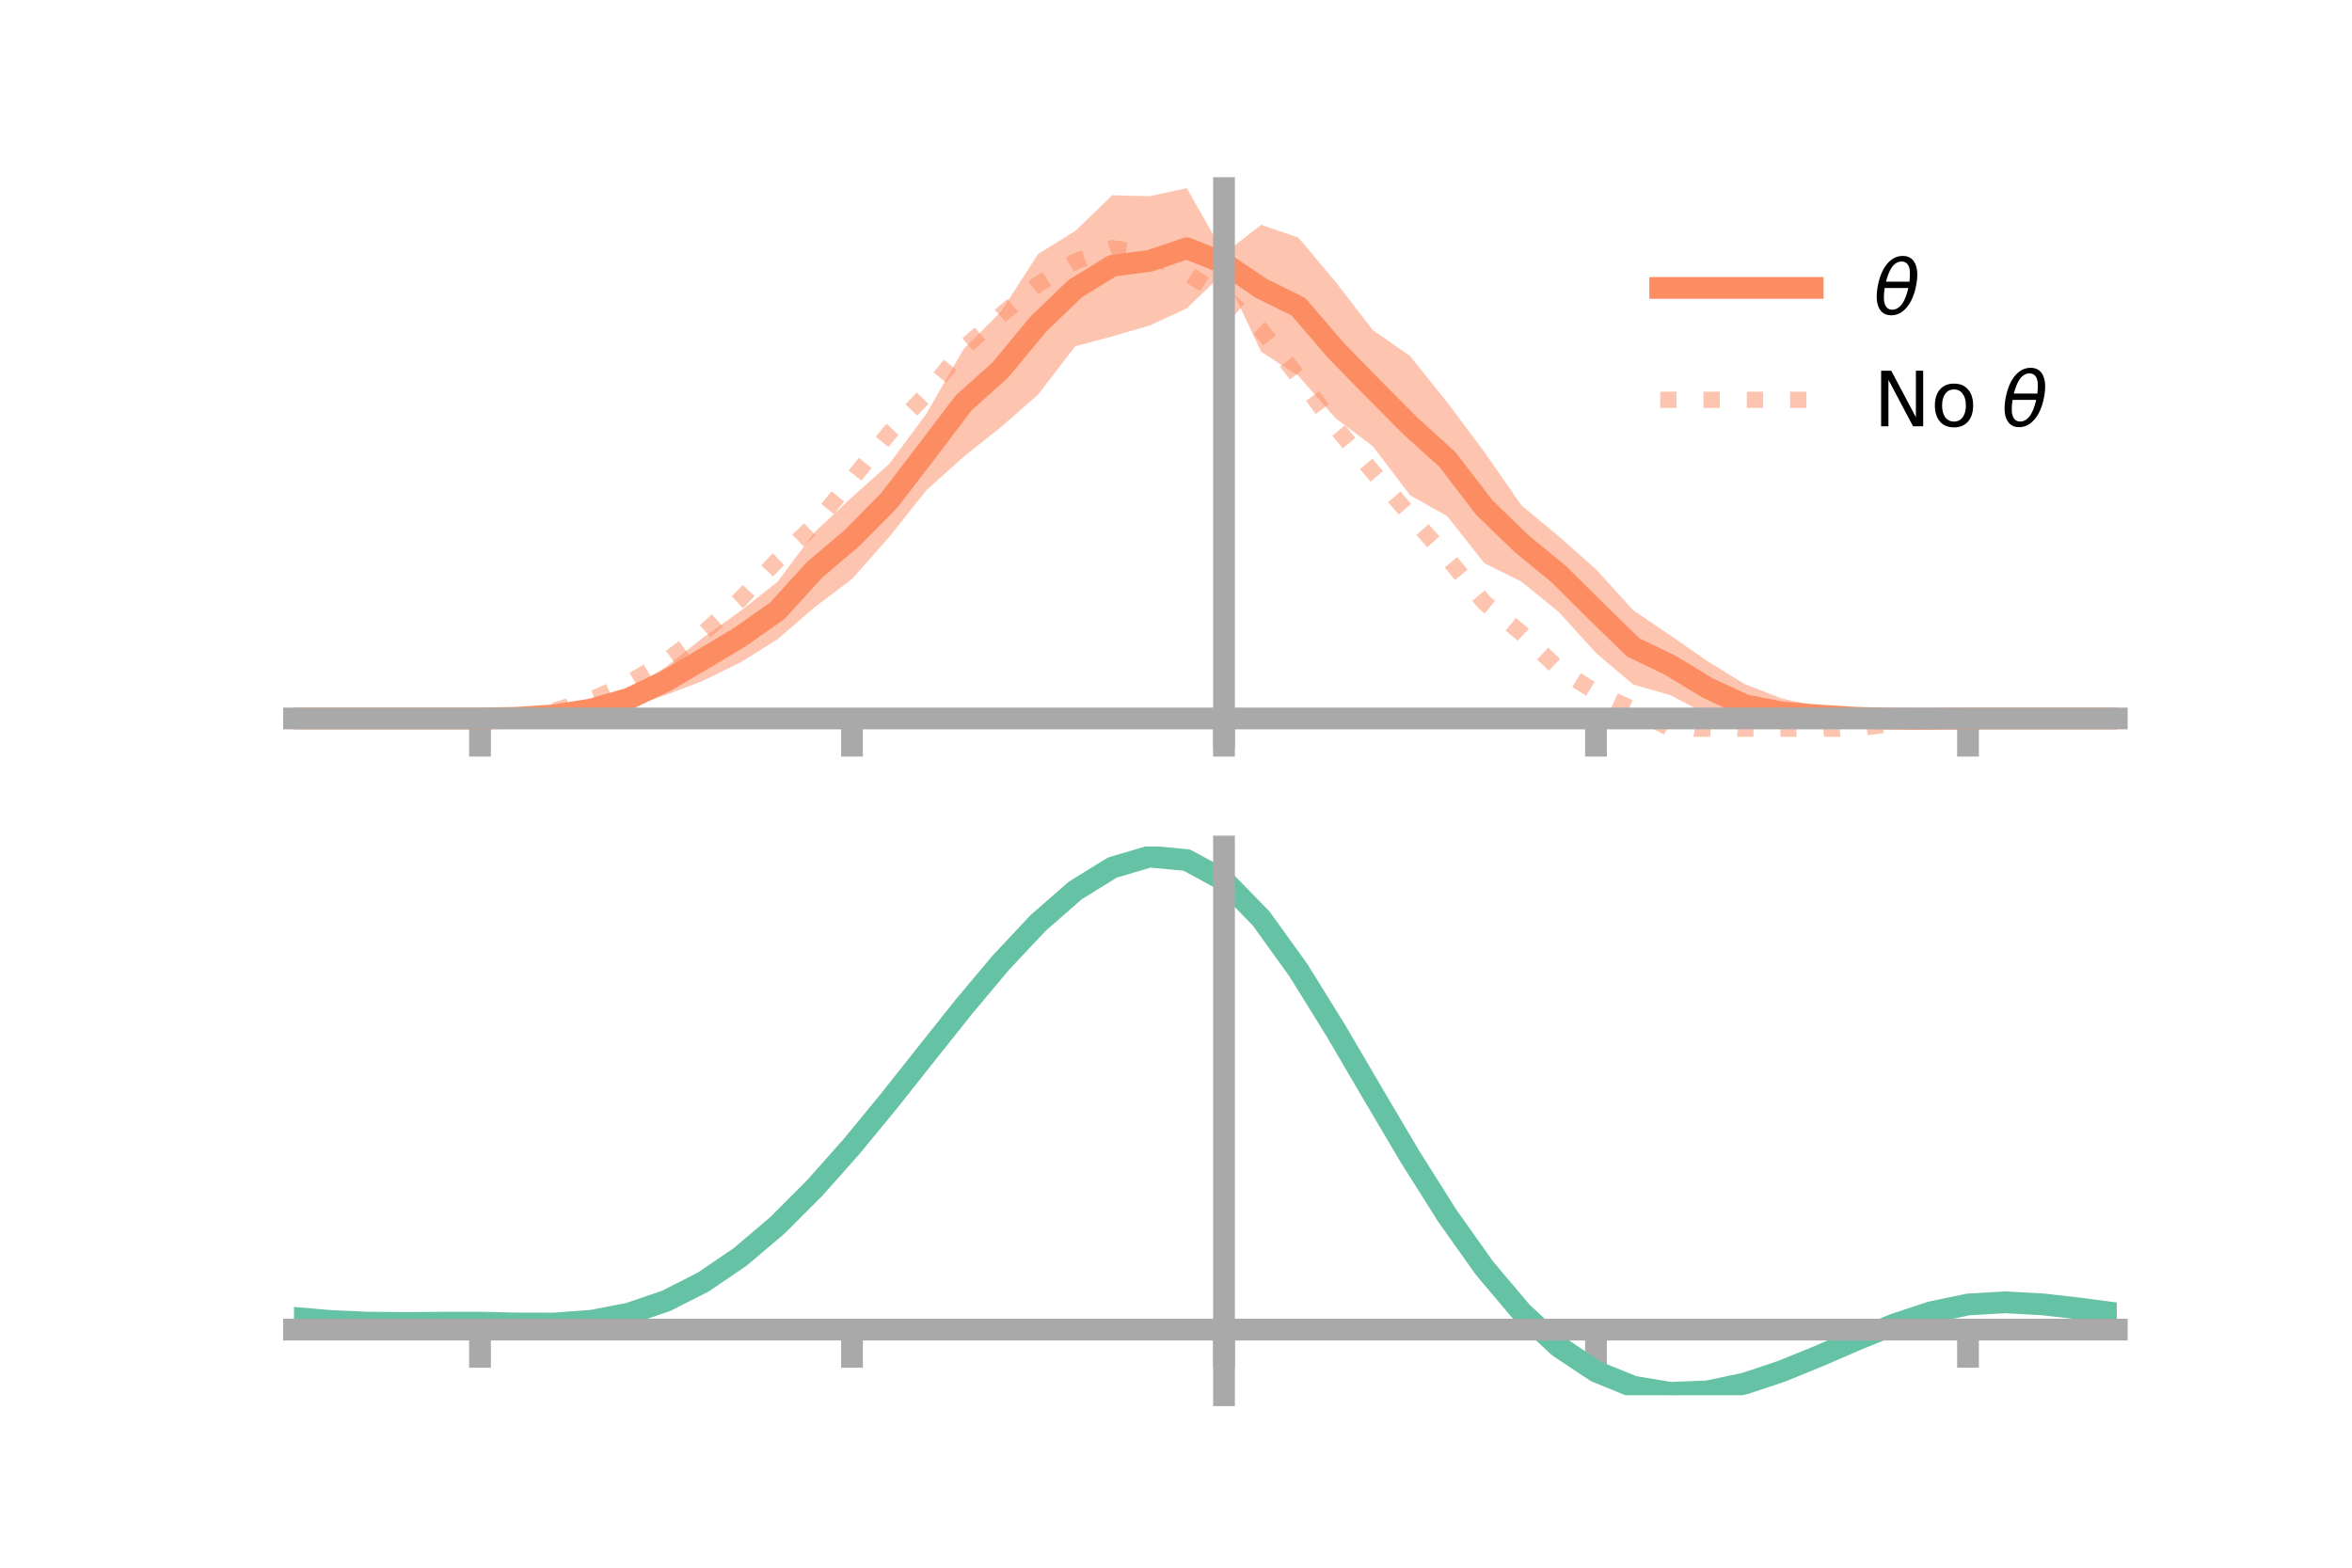 <?xml version="1.0" encoding="utf-8" standalone="no"?>
<!DOCTYPE svg PUBLIC "-//W3C//DTD SVG 1.1//EN"
  "http://www.w3.org/Graphics/SVG/1.1/DTD/svg11.dtd">
<!-- Created with matplotlib (https://matplotlib.org/) -->
<svg height="144pt" version="1.1" viewBox="0 0 216 144" width="216pt" xmlns="http://www.w3.org/2000/svg" xmlns:xlink="http://www.w3.org/1999/xlink">
 <defs>
  <style type="text/css">*{stroke-linecap:butt;stroke-linejoin:round;}</style>
 </defs>
 <g id="figure_1">
  <g id="patch_1">
   <path d="M 0 144 
L 216 144 
L 216 0 
L 0 0 
z
" style="fill:none;"/>
  </g>
  <g id="axes_1">
   <g id="patch_2">
    <path d="M 27 67.68 
L 194.4 67.68 
L 194.4 17.28 
L 27 17.28 
z
" style="fill:none;"/>
   </g>
   <g id="PolyCollection_1">
    <path clip-path="url(#p0d9edc9990)" d="M 27 65.997 
L 27 65.997 
L 30.416 65.997 
L 33.833 65.997 
L 37.249 65.997 
L 40.665 65.997 
L 44.082 65.996 
L 47.498 65.814 
L 50.914 65.365 
L 54.331 64.566 
L 57.747 63.387 
L 61.163 61.247 
L 64.58 58.561 
L 67.996 56.128 
L 71.412 53.438 
L 74.829 48.863 
L 78.245 45.664 
L 81.661 42.612 
L 85.078 38.006 
L 88.494 32.059 
L 91.91 28.647 
L 95.327 23.343 
L 98.743 21.217 
L 102.159 17.931 
L 105.576 18.024 
L 108.992 17.28 
L 112.408 23.301 
L 115.824 20.652 
L 119.241 21.821 
L 122.657 25.891 
L 126.073 30.316 
L 129.49 32.699 
L 132.906 36.954 
L 136.322 41.523 
L 139.739 46.434 
L 143.155 49.267 
L 146.571 52.292 
L 149.988 56.052 
L 153.404 58.368 
L 156.82 60.74 
L 160.237 62.842 
L 163.653 64.163 
L 167.069 64.93 
L 170.486 65.332 
L 173.902 65.685 
L 177.318 65.908 
L 180.735 65.996 
L 184.151 65.997 
L 187.567 65.997 
L 190.984 65.997 
L 194.4 65.997 
L 194.4 65.997 
L 194.4 65.997 
L 190.984 65.997 
L 187.567 65.997 
L 184.151 65.997 
L 180.735 65.998 
L 177.318 66.146 
L 173.902 66.351 
L 170.486 66.535 
L 167.069 66.52 
L 163.653 66.727 
L 160.237 66.702 
L 156.82 65.652 
L 153.404 63.856 
L 149.988 62.878 
L 146.571 59.984 
L 143.155 56.22 
L 139.739 53.437 
L 136.322 51.736 
L 132.906 47.414 
L 129.49 45.485 
L 126.073 40.988 
L 122.657 38.42 
L 119.241 34.525 
L 115.824 32.316 
L 112.408 25.05 
L 108.992 28.325 
L 105.576 29.903 
L 102.159 30.894 
L 98.743 31.805 
L 95.327 36.255 
L 91.91 39.241 
L 88.494 41.959 
L 85.078 45.032 
L 81.661 49.325 
L 78.245 53.186 
L 74.829 55.769 
L 71.412 58.716 
L 67.996 60.851 
L 64.58 62.525 
L 61.163 63.834 
L 57.747 64.962 
L 54.331 65.75 
L 50.914 66.046 
L 47.498 66.052 
L 44.082 65.998 
L 40.665 65.997 
L 37.249 65.997 
L 33.833 65.997 
L 30.416 65.997 
L 27 65.997 
z
" style="fill:#fc8d62;fill-opacity:0.5;"/>
   </g>
   <g id="matplotlib.axis_1">
    <g id="xtick_1">
     <g id="line2d_1">
      <defs>
       <path d="M 0 0 
L 0 3.5 
" id="m73585d6ac2" style="stroke:#a9a9a9;stroke-width:2;"/>
      </defs>
      <g>
       <use style="fill:#a9a9a9;stroke:#a9a9a9;stroke-width:2;" x="44.082" xlink:href="#m73585d6ac2" y="65.997"/>
      </g>
     </g>
    </g>
    <g id="xtick_2">
     <g id="line2d_2">
      <g>
       <use style="fill:#a9a9a9;stroke:#a9a9a9;stroke-width:2;" x="78.245" xlink:href="#m73585d6ac2" y="65.997"/>
      </g>
     </g>
    </g>
    <g id="xtick_3">
     <g id="line2d_3">
      <g>
       <use style="fill:#a9a9a9;stroke:#a9a9a9;stroke-width:2;" x="112.408" xlink:href="#m73585d6ac2" y="65.997"/>
      </g>
     </g>
    </g>
    <g id="xtick_4">
     <g id="line2d_4">
      <g>
       <use style="fill:#a9a9a9;stroke:#a9a9a9;stroke-width:2;" x="146.571" xlink:href="#m73585d6ac2" y="65.997"/>
      </g>
     </g>
    </g>
    <g id="xtick_5">
     <g id="line2d_5">
      <g>
       <use style="fill:#a9a9a9;stroke:#a9a9a9;stroke-width:2;" x="180.735" xlink:href="#m73585d6ac2" y="65.997"/>
      </g>
     </g>
    </g>
   </g>
   <g id="matplotlib.axis_2"/>
   <g id="line2d_6">
    <path clip-path="url(#p0d9edc9990)" d="M 27 65.997 
L 30.416 65.997 
L 33.833 65.997 
L 37.249 65.997 
L 40.665 65.997 
L 44.082 65.997 
L 47.498 65.933 
L 50.914 65.705 
L 54.331 65.158 
L 57.747 64.175 
L 61.163 62.541 
L 64.58 60.543 
L 67.996 58.489 
L 71.412 56.077 
L 74.829 52.316 
L 78.245 49.425 
L 81.661 45.968 
L 85.078 41.519 
L 88.494 37.009 
L 91.91 33.944 
L 95.327 29.799 
L 98.743 26.511 
L 102.159 24.413 
L 105.576 23.964 
L 108.992 22.803 
L 112.408 24.175 
L 115.824 26.484 
L 119.241 28.173 
L 122.657 32.155 
L 126.073 35.652 
L 129.49 39.092 
L 132.906 42.184 
L 136.322 46.63 
L 139.739 49.936 
L 143.155 52.744 
L 146.571 56.138 
L 149.988 59.465 
L 153.404 61.112 
L 156.82 63.196 
L 160.237 64.772 
L 163.653 65.445 
L 167.069 65.725 
L 170.486 65.933 
L 173.902 66.018 
L 177.318 66.027 
L 180.735 65.997 
L 184.151 65.997 
L 187.567 65.997 
L 190.984 65.997 
L 194.4 65.997 
" style="fill:none;stroke:#fc8d62;stroke-linecap:square;stroke-width:2;"/>
   </g>
   <g id="line2d_7">
    <path clip-path="url(#p0d9edc9990)" d="M 27 65.997 
L 30.416 65.997 
L 33.833 65.997 
L 37.249 65.997 
L 40.665 65.997 
L 44.082 65.992 
L 47.498 65.81 
L 50.914 65.278 
L 54.331 64.251 
L 57.747 62.717 
L 61.163 60.703 
L 64.58 58.168 
L 67.996 55.044 
L 71.412 51.437 
L 74.829 48.173 
L 78.245 44.021 
L 81.661 39.786 
L 85.078 36.217 
L 88.494 31.99 
L 91.91 28.955 
L 95.327 26.128 
L 98.743 24.023 
L 102.159 22.803 
L 105.576 23.307 
L 108.992 25.122 
L 112.408 27.209 
L 115.824 30.316 
L 119.241 34.638 
L 122.657 39.21 
L 126.073 43.334 
L 129.49 47.32 
L 132.906 51.238 
L 136.322 55.358 
L 139.739 58.166 
L 143.155 61.451 
L 146.571 63.59 
L 149.988 65.17 
L 153.404 66.924 
L 156.82 67.468 
L 160.237 67.68 
L 163.653 67.635 
L 167.069 67.359 
L 170.486 66.913 
L 173.902 66.462 
L 177.318 66.148 
L 180.735 66.002 
L 184.151 65.997 
L 187.567 65.997 
L 190.984 65.997 
L 194.4 65.997 
" style="fill:none;stroke:#fc8d62;stroke-dasharray:1.5,2.475;stroke-dashoffset:0;stroke-opacity:0.5;stroke-width:1.5;"/>
   </g>
   <g id="patch_3">
    <path d="M 112.408 67.68 
L 112.408 17.28 
" style="fill:none;stroke:#a9a9a9;stroke-linecap:square;stroke-linejoin:miter;stroke-width:2;"/>
   </g>
   <g id="patch_4">
    <path d="M 194.4 67.68 
L 194.4 17.28 
" style="fill:none;"/>
   </g>
   <g id="patch_5">
    <path d="M 27 65.997 
L 194.4 65.997 
" style="fill:none;stroke:#a9a9a9;stroke-linecap:square;stroke-linejoin:miter;stroke-width:2;"/>
   </g>
   <g id="patch_6">
    <path d="M 27 17.28 
L 194.4 17.28 
" style="fill:none;"/>
   </g>
   <g id="legend_1">
    <g id="line2d_8">
     <path d="M 152.47 26.449 
L 166.47 26.449 
" style="fill:none;stroke:#fc8d62;stroke-linecap:square;stroke-width:2;"/>
    </g>
    <g id="line2d_9"/>
    <g id="text_1">
     <!-- $\theta$ -->
     <g transform="translate(172.07 28.899)scale(0.07 -0.07)">
      <defs>
       <path d="M 45.516 34.672 
L 14.453 34.672 
Q 12.359 20.062 14.5 13.875 
Q 17.188 6.25 24.469 6.25 
Q 31.781 6.25 37.359 13.922 
Q 42.234 20.656 45.516 34.672 
z
M 47.016 42.969 
Q 48.344 56.844 46.625 61.719 
Q 43.953 69.438 36.766 69.438 
Q 29.297 69.438 23.828 61.812 
Q 19.531 55.672 16.156 42.969 
z
M 38.188 76.766 
Q 49.906 76.766 54.594 66.406 
Q 59.281 56.109 55.719 37.844 
Q 52.203 19.625 43.453 9.281 
Q 34.766 -1.125 23.047 -1.125 
Q 11.281 -1.125 6.641 9.281 
Q 2 19.625 5.516 37.844 
Q 9.078 56.109 17.719 66.406 
Q 26.422 76.766 38.188 76.766 
z
" id="DejaVuSans-Oblique-952"/>
      </defs>
      <use transform="translate(0 0.234)" xlink:href="#DejaVuSans-Oblique-952"/>
     </g>
    </g>
    <g id="line2d_10">
     <path d="M 152.47 36.724 
L 166.47 36.724 
" style="fill:none;stroke:#fc8d62;stroke-dasharray:1.5,2.475;stroke-dashoffset:0;stroke-opacity:0.5;stroke-width:1.5;"/>
    </g>
    <g id="line2d_11"/>
    <g id="text_2">
     <!-- No $\theta$ -->
     <g transform="translate(172.07 39.174)scale(0.07 -0.07)">
      <defs>
       <path d="M 9.812 72.906 
L 23.094 72.906 
L 55.422 11.922 
L 55.422 72.906 
L 64.984 72.906 
L 64.984 0 
L 51.703 0 
L 19.391 60.984 
L 19.391 0 
L 9.812 0 
z
" id="DejaVuSans-78"/>
       <path d="M 30.609 48.391 
Q 23.391 48.391 19.188 42.75 
Q 14.984 37.109 14.984 27.297 
Q 14.984 17.484 19.156 11.844 
Q 23.344 6.203 30.609 6.203 
Q 37.797 6.203 41.984 11.859 
Q 46.188 17.531 46.188 27.297 
Q 46.188 37.016 41.984 42.703 
Q 37.797 48.391 30.609 48.391 
z
M 30.609 56 
Q 42.328 56 49.016 48.375 
Q 55.719 40.766 55.719 27.297 
Q 55.719 13.875 49.016 6.219 
Q 42.328 -1.422 30.609 -1.422 
Q 18.844 -1.422 12.172 6.219 
Q 5.516 13.875 5.516 27.297 
Q 5.516 40.766 12.172 48.375 
Q 18.844 56 30.609 56 
z
" id="DejaVuSans-111"/>
       <path id="DejaVuSans-32"/>
      </defs>
      <use transform="translate(0 0.234)" xlink:href="#DejaVuSans-78"/>
      <use transform="translate(74.805 0.234)" xlink:href="#DejaVuSans-111"/>
      <use transform="translate(135.986 0.234)" xlink:href="#DejaVuSans-32"/>
      <use transform="translate(167.773 0.234)" xlink:href="#DejaVuSans-Oblique-952"/>
     </g>
    </g>
   </g>
  </g>
  <g id="axes_2">
   <g id="patch_7">
    <path d="M 27 128.16 
L 194.4 128.16 
L 194.4 77.76 
L 27 77.76 
z
" style="fill:none;"/>
   </g>
   <g id="PolyCollection_2">
    <path clip-path="url(#pde287d4273)" d="M 27 121.091 
L 27 121.013 
L 30.416 121.311 
L 33.833 121.465 
L 37.249 121.495 
L 40.665 121.46 
L 44.082 121.453 
L 47.498 121.53 
L 50.914 121.532 
L 54.331 121.276 
L 57.747 120.615 
L 61.163 119.436 
L 64.58 117.668 
L 67.996 115.289 
L 71.412 112.319 
L 74.829 108.816 
L 78.245 104.875 
L 81.661 100.623 
L 85.078 96.216 
L 88.494 91.835 
L 91.91 87.682 
L 95.327 83.971 
L 98.743 80.928 
L 102.159 78.781 
L 105.576 77.76 
L 108.992 78.088 
L 112.408 79.971 
L 115.824 83.527 
L 119.241 88.334 
L 122.657 93.914 
L 126.073 99.828 
L 129.49 105.692 
L 132.906 111.193 
L 136.322 116.085 
L 139.739 120.198 
L 143.155 123.426 
L 146.571 125.734 
L 149.988 127.142 
L 153.404 127.725 
L 156.82 127.594 
L 160.237 126.89 
L 163.653 125.769 
L 167.069 124.397 
L 170.486 122.943 
L 173.902 121.574 
L 177.318 120.452 
L 180.735 119.741 
L 184.151 119.546 
L 187.567 119.736 
L 190.984 120.136 
L 194.4 120.598 
L 194.4 120.701 
L 194.4 120.701 
L 190.984 120.263 
L 187.567 119.882 
L 184.151 119.704 
L 180.735 119.906 
L 177.318 120.63 
L 173.902 121.782 
L 170.486 123.197 
L 167.069 124.703 
L 163.653 126.122 
L 160.237 127.281 
L 156.82 128.011 
L 153.404 128.16 
L 149.988 127.598 
L 146.571 126.225 
L 143.155 123.982 
L 139.739 120.852 
L 136.322 116.868 
L 132.906 112.127 
L 129.49 106.791 
L 126.073 101.094 
L 122.657 95.34 
L 119.241 89.904 
L 115.824 85.219 
L 112.408 81.752 
L 108.992 79.919 
L 105.576 79.602 
L 102.159 80.594 
L 98.743 82.67 
L 95.327 85.608 
L 91.91 89.181 
L 88.494 93.172 
L 85.078 97.374 
L 81.661 101.592 
L 78.245 105.655 
L 74.829 109.416 
L 71.412 112.756 
L 67.996 115.589 
L 64.58 117.862 
L 61.163 119.561 
L 57.747 120.709 
L 54.331 121.362 
L 50.914 121.614 
L 47.498 121.609 
L 44.082 121.53 
L 40.665 121.531 
L 37.249 121.556 
L 33.833 121.52 
L 30.416 121.371 
L 27 121.091 
z
" style="fill:#66c2a5;fill-opacity:0.5;"/>
   </g>
   <g id="matplotlib.axis_3">
    <g id="xtick_6">
     <g id="line2d_12">
      <g>
       <use style="fill:#a9a9a9;stroke:#a9a9a9;stroke-width:2;" x="44.082" xlink:href="#m73585d6ac2" y="122.132"/>
      </g>
     </g>
    </g>
    <g id="xtick_7">
     <g id="line2d_13">
      <g>
       <use style="fill:#a9a9a9;stroke:#a9a9a9;stroke-width:2;" x="78.245" xlink:href="#m73585d6ac2" y="122.132"/>
      </g>
     </g>
    </g>
    <g id="xtick_8">
     <g id="line2d_14">
      <g>
       <use style="fill:#a9a9a9;stroke:#a9a9a9;stroke-width:2;" x="112.408" xlink:href="#m73585d6ac2" y="122.132"/>
      </g>
     </g>
    </g>
    <g id="xtick_9">
     <g id="line2d_15">
      <g>
       <use style="fill:#a9a9a9;stroke:#a9a9a9;stroke-width:2;" x="146.571" xlink:href="#m73585d6ac2" y="122.132"/>
      </g>
     </g>
    </g>
    <g id="xtick_10">
     <g id="line2d_16">
      <g>
       <use style="fill:#a9a9a9;stroke:#a9a9a9;stroke-width:2;" x="180.735" xlink:href="#m73585d6ac2" y="122.132"/>
      </g>
     </g>
    </g>
   </g>
   <g id="matplotlib.axis_4"/>
   <g id="line2d_17">
    <path clip-path="url(#pde287d4273)" d="M 27 121.052 
L 30.416 121.341 
L 33.833 121.492 
L 37.249 121.525 
L 40.665 121.496 
L 44.082 121.491 
L 47.498 121.569 
L 50.914 121.573 
L 54.331 121.319 
L 57.747 120.662 
L 61.163 119.499 
L 64.58 117.765 
L 67.996 115.439 
L 71.412 112.538 
L 74.829 109.116 
L 78.245 105.265 
L 81.661 101.107 
L 85.078 96.795 
L 88.494 92.504 
L 91.91 88.431 
L 95.327 84.789 
L 98.743 81.799 
L 102.159 79.687 
L 105.576 78.681 
L 108.992 79.004 
L 112.408 80.862 
L 115.824 84.373 
L 119.241 89.119 
L 122.657 94.627 
L 126.073 100.461 
L 129.49 106.242 
L 132.906 111.66 
L 136.322 116.477 
L 139.739 120.525 
L 143.155 123.704 
L 146.571 125.98 
L 149.988 127.37 
L 153.404 127.942 
L 156.82 127.803 
L 160.237 127.085 
L 163.653 125.945 
L 167.069 124.55 
L 170.486 123.07 
L 173.902 121.678 
L 177.318 120.541 
L 180.735 119.824 
L 184.151 119.625 
L 187.567 119.809 
L 190.984 120.199 
L 194.4 120.649 
" style="fill:none;stroke:#66c2a5;stroke-linecap:square;stroke-width:2;"/>
   </g>
   <g id="patch_8">
    <path d="M 112.408 128.16 
L 112.408 77.76 
" style="fill:none;stroke:#a9a9a9;stroke-linecap:square;stroke-linejoin:miter;stroke-width:2;"/>
   </g>
   <g id="patch_9">
    <path d="M 194.4 128.16 
L 194.4 77.76 
" style="fill:none;"/>
   </g>
   <g id="patch_10">
    <path d="M 27 122.132 
L 194.4 122.132 
" style="fill:none;stroke:#a9a9a9;stroke-linecap:square;stroke-linejoin:miter;stroke-width:2;"/>
   </g>
   <g id="patch_11">
    <path d="M 27 77.76 
L 194.4 77.76 
" style="fill:none;"/>
   </g>
  </g>
 </g>
 <defs>
  <clipPath id="p0d9edc9990">
   <rect height="50.4" width="167.4" x="27" y="17.28"/>
  </clipPath>
  <clipPath id="pde287d4273">
   <rect height="50.4" width="167.4" x="27" y="77.76"/>
  </clipPath>
 </defs>
</svg>
